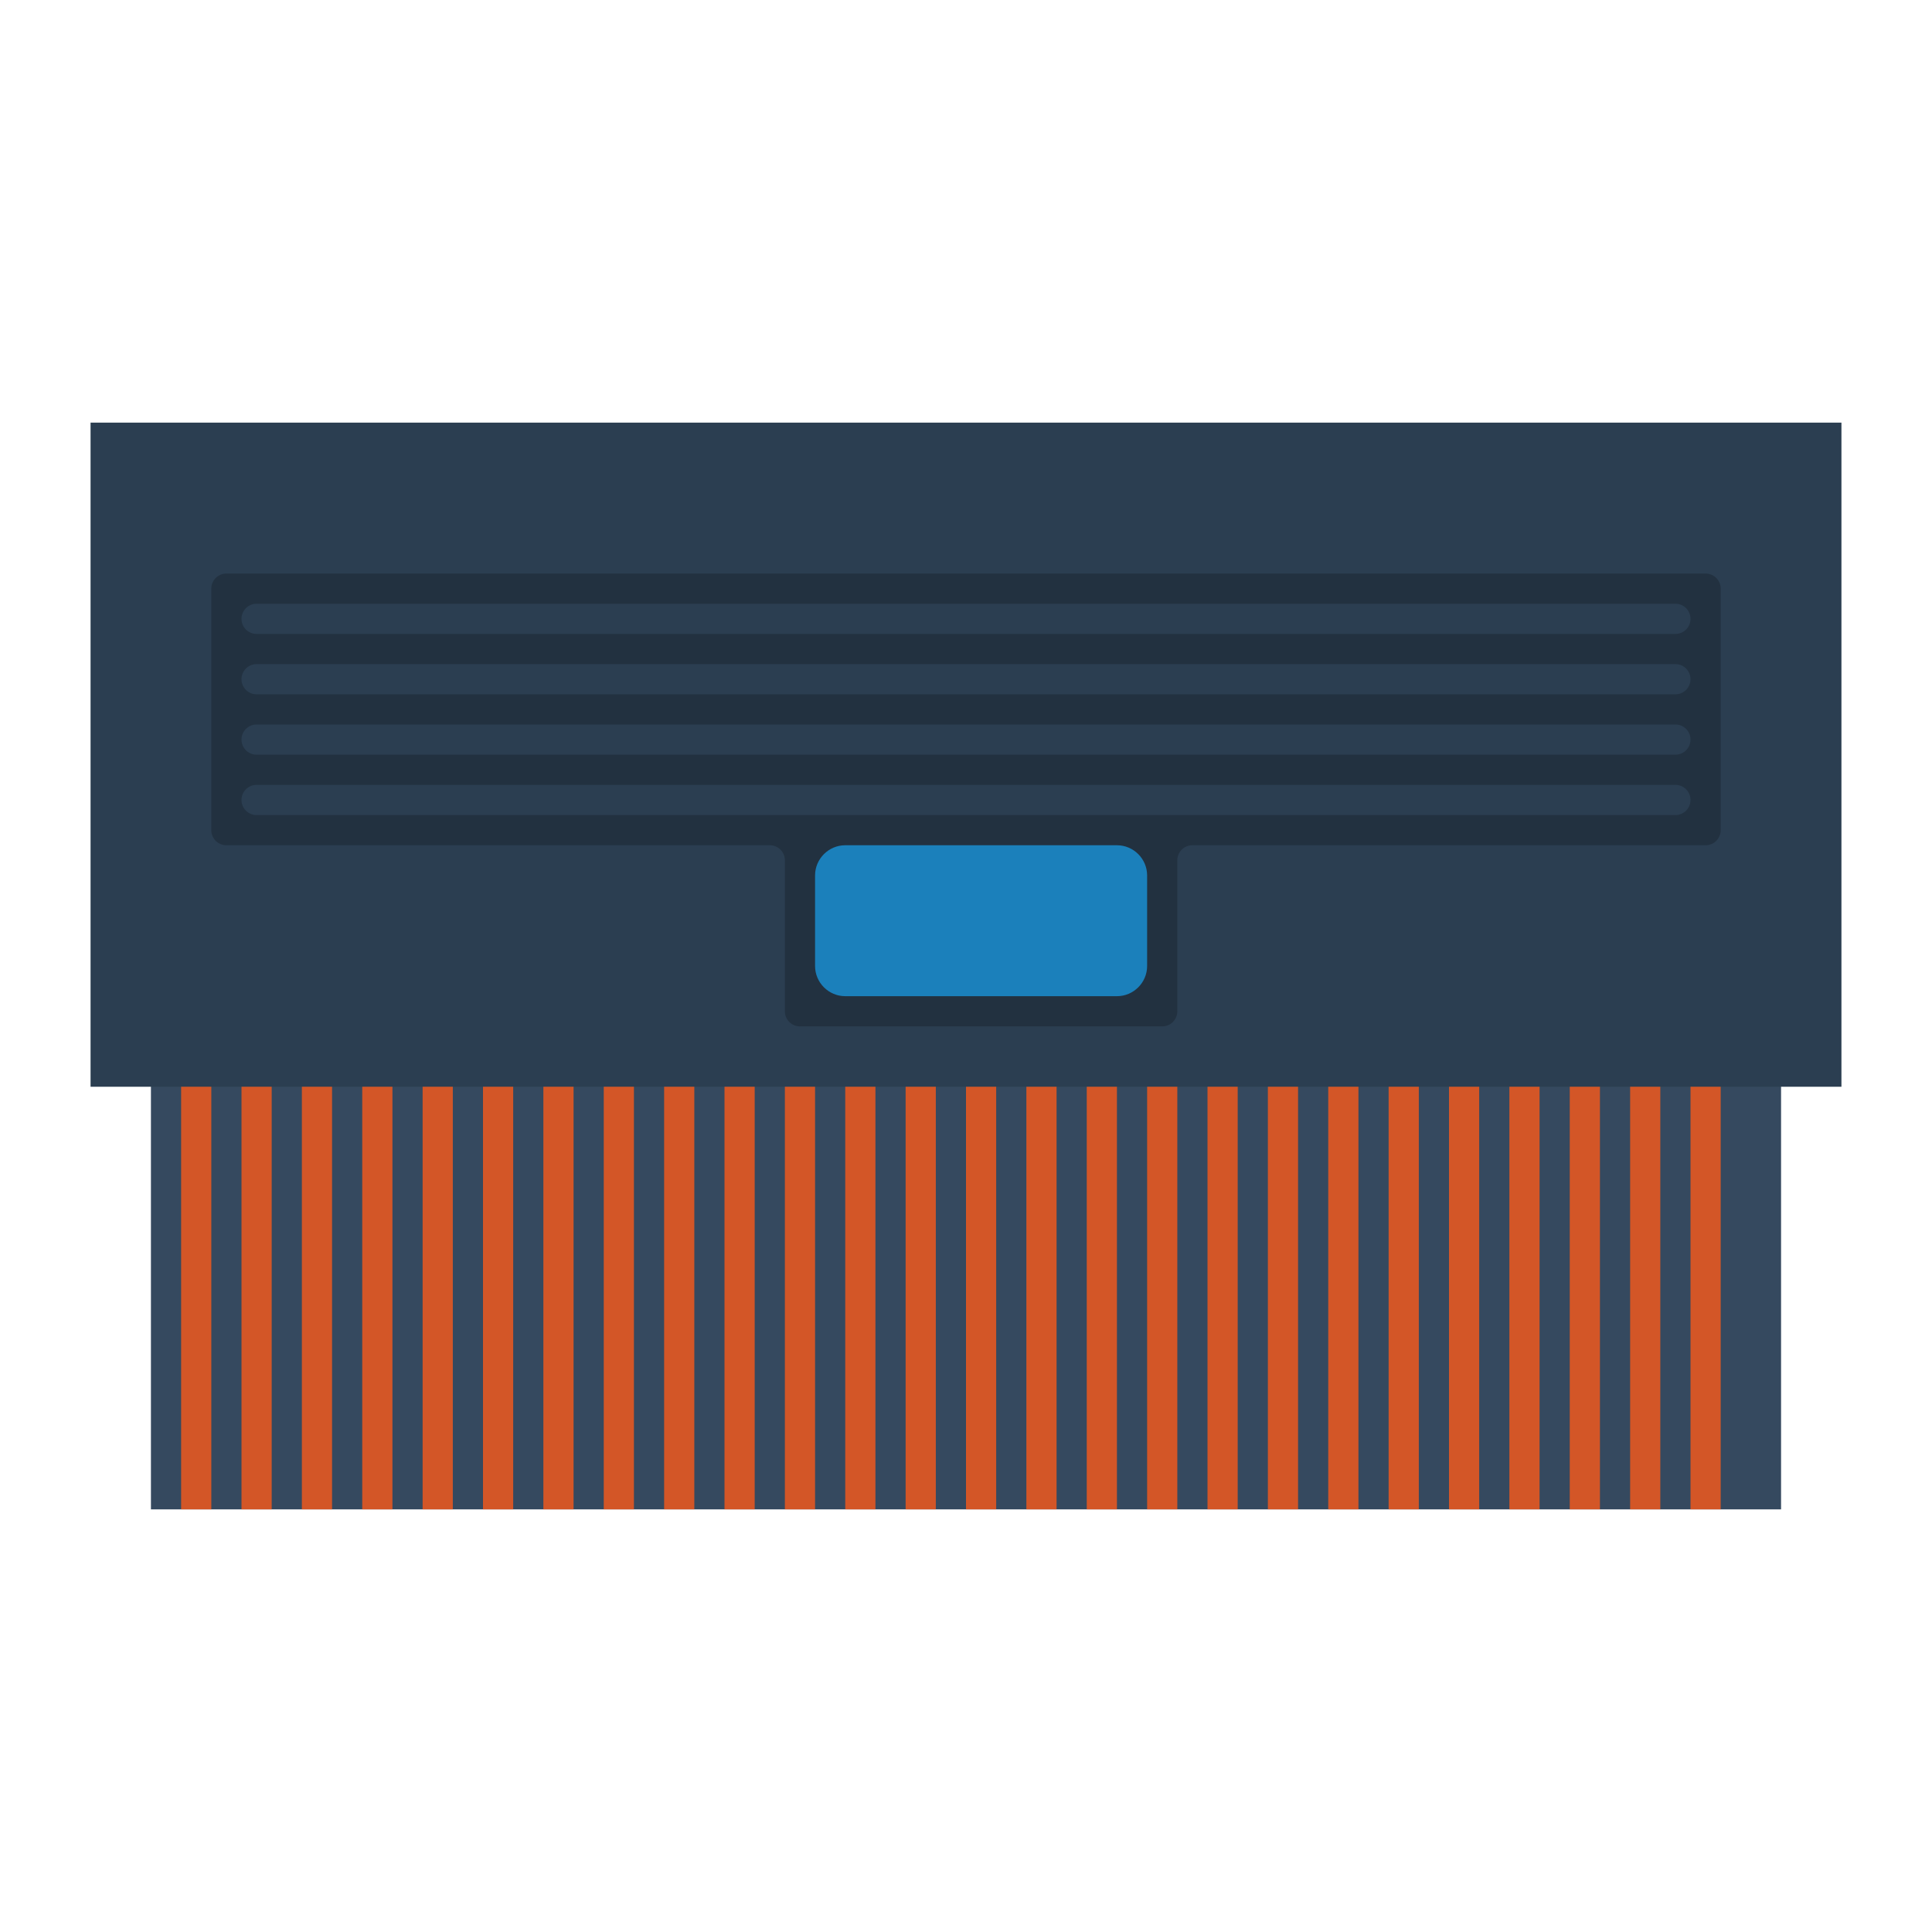 <svg xmlns="http://www.w3.org/2000/svg" viewBox="0 0 256 256"><path fill="#35495f" d="M20 140h216v60H20z"/><path fill="#2b3e51" d="M12 56h232v88H12z"/><path fill="#223140" d="M226 76H30a2 2 0 0 0-2 2v32a2 2 0 0 0 2 2h72a2 2 0 0 1 2 2v20a2 2 0 0 0 2 2h48a2 2 0 0 0 2-2v-20a2 2 0 0 1 2-2h68a2 2 0 0 0 2-2V78a2 2 0 0 0-2-2"/><path fill="#1b80bb" d="M148 132h-36c-2.2 0-4-1.8-4-4v-12c0-2.2 1.8-4 4-4h36c2.2 0 4 1.8 4 4v12c0 2.2-1.8 4-4 4"/><path fill="#2b3e51" d="M222 108H34a2 2 0 1 1 0-4h188a2 2 0 1 1 0 4m0-8H34a2 2 0 1 1 0-4h188a2 2 0 1 1 0 4m0-8H34a2 2 0 1 1 0-4h188a2 2 0 1 1 0 4m0-8H34a2 2 0 1 1 0-4h188a2 2 0 1 1 0 4"/><path fill="#d35627" d="M24 144h4v56h-4zm8 0h4v56h-4zm8 0h4v56h-4zm8 0h4v56h-4zm8 0h4v56h-4zm8 0h4v56h-4zm8 0h4v56h-4zm8 0h4v56h-4zm8 0h4v56h-4zm8 0h4v56h-4zm8 0h4v56h-4zm8 0h4v56h-4zm8 0h4v56h-4zm8 0h4v56h-4zm8 0h4v56h-4zm8 0h4v56h-4zm8 0h4v56h-4zm8 0h4v56h-4zm8 0h4v56h-4zm8 0h4v56h-4zm8 0h4v56h-4zm8 0h4v56h-4zm8 0h4v56h-4zm8 0h4v56h-4zm8 0h4v56h-4zm8 0h4v56h-4z"/></svg>